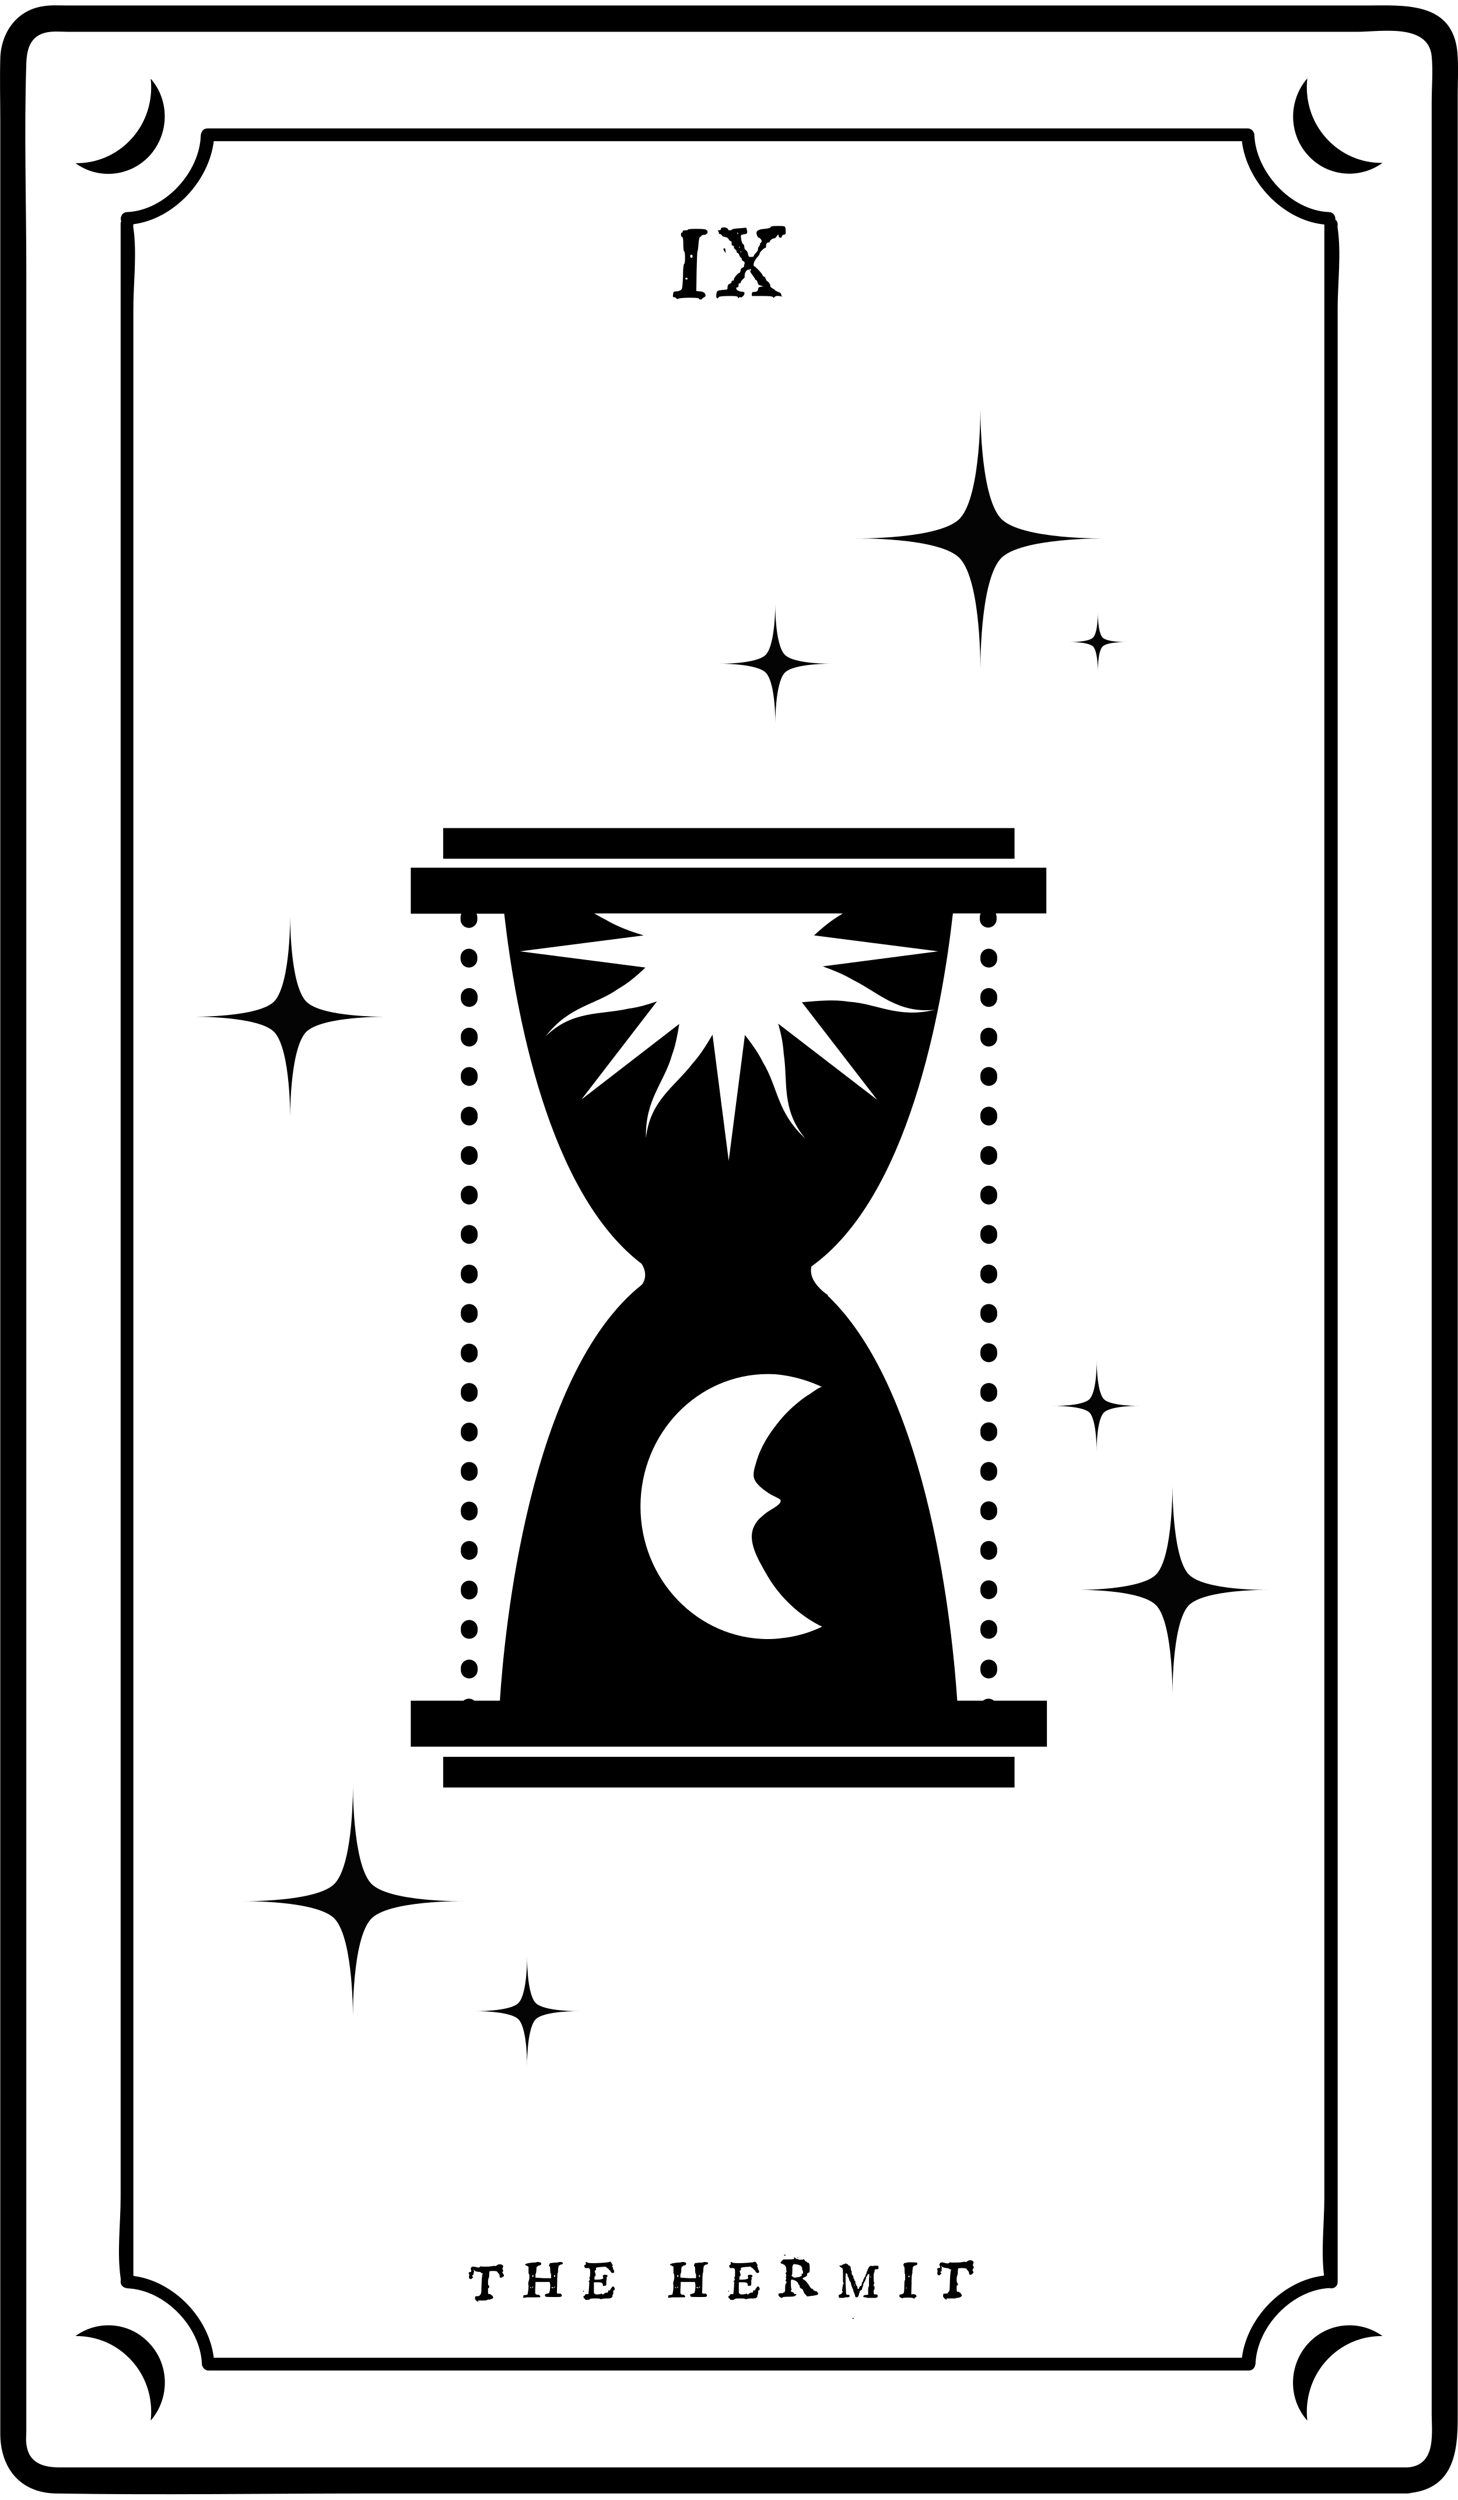 <?xml version="1.0" encoding="utf-8"?>
<!-- Generator: Adobe Illustrator 21.1.0, SVG Export Plug-In . SVG Version: 6.00 Build 0)  -->
<svg version="1.1" id="Слой_1" xmlns="http://www.w3.org/2000/svg" xmlns:xlink="http://www.w3.org/1999/xlink" x="0px" y="0px"
	 viewBox="0 0 504 864" style="enable-background:new 0 0 504 864;" xml:space="preserve">
<style type="text/css">
	.st0{fill:#040404;}
	.st1{fill:#FFFFFF;}
</style>
<g>
	<g>
		<path d="M51.9,53.6c6.7-7.6,6.7-19,0.2-26.4c0.8,7.2-1.3,14.8-6.5,20.6c-5.2,5.8-12.3,8.7-19.5,8.6C34,62.2,45.2,61.1,51.9,53.6z"
			/>
		<path d="M458.4,47.7c-5.2-5.8-7.3-13.3-6.5-20.6c-6.5,7.5-6.6,18.9,0.1,26.4c6.7,7.6,17.9,8.6,25.9,2.8
			C470.7,56.4,463.6,53.5,458.4,47.7z"/>
		<path d="M26.1,807.4c7.2-0.1,14.3,2.8,19.5,8.6c5.2,5.8,7.3,13.3,6.5,20.6c6.5-7.5,6.6-18.9-0.2-26.4
			C45.2,802.6,34,801.6,26.1,807.4z"/>
		<path d="M452,810.2c-6.7,7.6-6.7,19-0.1,26.4c-0.8-7.2,1.3-14.8,6.5-20.6c5.2-5.8,12.3-8.7,19.5-8.6
			C469.9,801.6,458.8,802.6,452,810.2z"/>
		<path d="M503.8,18.2c-1.6-17.9-18.7-16.3-31.6-16.3c-45.9,0-91.8,0-137.6,0c-63.2,0-126.3,0-189.5,0c-40.6,0-81.2,0-121.8,0
			c-2.6,0-5.3-0.2-8,0.2c-9.5,1.2-15,9.2-15.2,18.2c-0.2,7.3,0,14.5,0,21.8c0,37.4,0,74.9,0,112.3c0,57,0,114.1,0,171.1
			c0,64.3,0,128.6,0,192.9c0,58.4,0,116.7,0,175.1c0,40.1,0,80.2,0,120.3c0,9.1,0,18.2,0,27.3c0,11.7,6.7,20.5,19.2,20.7
			c35.9,0.6,71.9,0,107.9,0c62.4,0,124.9,0,187.3,0c49.7,0,99.5,0,149.2,0c7.6,0,15.2,0,22.9,0c0.4,0,0.8-0.1,1.2-0.2
			c14.4-1.8,16.1-13.8,16.1-25.5c0-11.4,0-22.8,0-34.3c0-43.4,0-86.9,0-130.3c0-59.9,0-119.8,0-179.8c0-63.9,0-127.7,0-191.6
			c0-55.3,0-110.6,0-165.9c0-33.7,0-67.3,0-101C503.9,28.3,504.2,23.2,503.8,18.2z M486.6,852.8c-28.3,0-56.6,0-84.9,0
			c-59.9,0-119.8,0-179.7,0c-54,0-108,0-162,0c-13.1,0-26.1,0-39.2,0c-5.6,0-11-1.3-11.7-8.3c-0.2-1.5,0-3,0-4.5c0-26.5,0-53,0-79.5
			c0-50,0-100,0-149.9c0-61.8,0-123.6,0-185.4c0-61.4,0-122.7,0-184.1c0-48.9,0-97.7,0-146.6c0-24.2-0.8-48.6,0-72.7
			c0.2-5.3,1.6-10.1,8.3-10.8c2.2-0.2,4.5,0,6.7,0c14.8,0,29.6,0,44.5,0c55.6,0,111.3,0,166.9,0c58.9,0,117.8,0,176.7,0
			c18.9,0,37.9,0,56.8,0c8.1,0,24.7-3.1,25.9,8.4c0.5,5.2,0,10.8,0,16.1c0,13.5,0,27.1,0,40.6c0,45.5,0,91.1,0,136.6
			c0,60.1,0,120.2,0,180.3c0,62.6,0,125.2,0,187.7c0,52.8,0,105.6,0,158.4c0,31.4,0,62.7,0,94.1C494.8,840.3,496.9,852,486.6,852.8z
			"/>
		<path d="M460,790.9c1.2,0.1,2.4-0.7,2.4-2.2c0-23.7,0-47.4,0-71.1c0-56.4,0-112.8,0-169.2c0-68.7,0-137.4,0-206
			c0-59,0-117.9,0-176.9c0-19.6,0-39.2,0-58.8c0-8.9,1.3-19,0-27.9c-0.1-0.4,0-0.8,0-1.2c0-0.8-0.3-1.3-0.8-1.7
			c0.1-1.2-0.6-2.5-2.2-2.6c-13.1-0.5-25.3-13.8-25.8-26.7c0-0.5-0.2-0.8-0.4-1.1c-0.3-0.6-1-1.1-1.9-1.1c-40.5,0-80.9,0-121.4,0
			c-64.5,0-129,0-193.6,0c-14.9,0-29.7,0-44.6,0c-0.9,0-1.6,0.5-1.9,1.1c-0.2,0.3-0.3,0.7-0.4,1.2C69.1,59.5,57,72.8,43.9,73.3
			c-1.8,0.1-2.5,1.9-2,3.2c-0.2,0.3-0.2,0.6-0.2,1c0,23.7,0,47.4,0,71.1c0,56.4,0,112.8,0,169.2c0,68.7,0,137.4,0,206
			c0,59,0,117.9,0,176.9c0,19.6,0,39.2,0,58.8c0,8.9-1.3,19,0,27.9c0.1,0.4,0,0.8,0,1.2c0,0.9,0.5,1.6,1.1,1.9
			c0.3,0.2,0.7,0.3,1.2,0.4c13,0.5,25.3,13.3,25.8,26.2c0,0.5,0.2,0.8,0.4,1.1c0.3,0.6,1,1.1,1.9,1.1c40.5,0,80.9,0,121.4,0
			c64.5,0,129,0,193.6,0c14.9,0,29.7,0,44.6,0c0.9,0,1.6-0.5,1.9-1.1c0.2-0.3,0.3-0.7,0.4-1.2c0.5-12.9,12.7-25.7,25.8-26.2
			C459.6,791,459.8,790.9,460,790.9z M429.3,814.9c-39.8,0-79.6,0-119.3,0c-64.5,0-129,0-193.6,0c-14.2,0-28.3,0-42.5,0
			c-1.7-13.9-13.9-26.5-27.8-28.3c0-23,0-46,0-69.1c0-56.4,0-112.8,0-169.2c0-68.7,0-137.4,0-206c0-59,0-117.9,0-176.9
			c0-19.6,0-39.2,0-58.8c0-8.9,1.3-19,0-27.9c-0.1-0.4,0-0.8,0-1.2c14-1.8,26.1-14.9,27.8-28.7c39.8,0,79.5,0,119.3,0
			c64.5,0,129,0,193.6,0c14.2,0,28.3,0,42.5,0c1.7,14.1,14.3,27.4,28.5,28.8c0,23.7,0,47.3,0,71c0,56.4,0,112.8,0,169.2
			c0,68.7,0,137.4,0,206c0,59,0,117.9,0,176.9c0,19.6,0,39.2,0,58.8c0,8.6-1.2,18.4-0.1,27C443.6,788.1,431.1,800.9,429.3,814.9z"/>
		<path d="M232.9,102.7c0.3,0,0.6,0.1,0.9,0.4c0.3,0.3,0.5,0.4,0.6,0.2c0.1-0.2,1.5-0.4,4-0.4c2.1,0,3.2,0.1,3.2,0.3
			c0,0.2,0.2,0.3,0.5,0.3c0.4,0,0.6-0.1,0.6-0.2c0-0.1,0.2-0.3,0.6-0.5c0.4-0.2,0.6-0.4,0.6-0.6c0-0.9-0.7-1.4-1.9-1.5l-1.3-0.1
			l0.1-6.7c0.1-4.5,0.2-6.8,0.3-7c0.1-0.1,0.2-0.8,0.3-1.9c0.1-2.1,0.4-3.2,0.7-3.2c0.2,0,0.4-0.1,0.4-0.3c0-0.2,0.2-0.3,0.7-0.3
			c0.4,0,0.8-0.1,1-0.3c0.3-0.2,0.4-0.5,0.4-0.7c0-0.3-0.2-0.6-0.5-0.8c-0.3-0.2-1.4-0.3-3.4-0.3c-2,0-2.9,0.1-2.9,0.3
			c0,0.1-0.3,0.2-0.9,0.2s-0.9,0.1-0.9,0.4s-0.1,0.4-0.3,0.4s-0.3,0.2-0.3,0.6c0,0.5,0.1,0.8,0.4,0.9c0.3,0.1,0.4,0.9,0.4,2.5
			c0,1.6,0.1,2.4,0.3,2.5c0.2,0.1,0.3,0.8,0.3,2.2c0,1.3-0.1,2-0.3,2.1c-0.2,0.1-0.4,1.5-0.4,4.3c-0.1,2.4-0.2,3.9-0.4,4.3
			c-0.2,0.5-0.8,0.8-1.8,0.9c-0.6,0-0.9,0.1-1,0.2c-0.1,0.1-0.2,0.4-0.2,0.8C232.5,102.4,232.6,102.7,232.9,102.7z M239,88
			c0.3,0,0.4,0.2,0.4,0.6c0,0.4-0.1,0.5-0.4,0.5c-0.3,0-0.4-0.2-0.4-0.5C238.6,88.2,238.7,88,239,88z M237.3,96
			c0.2,0,0.4,0.1,0.4,0.3c0,0.2-0.1,0.3-0.4,0.3c-0.3,0-0.4-0.1-0.4-0.3C236.9,96.1,237.1,96,237.3,96z"/>
		<path d="M250.8,86.7c0-0.2,0-0.4-0.1-0.6c-0.1-0.4-0.3-0.4-0.6-0.1c-0.1,0.1,0,0.4,0.3,0.8l0.4,0.7L250.8,86.7z"/>
		<path d="M270.1,102.3c0-0.5-0.1-0.8-0.2-0.9c-0.1-0.2-0.4-0.3-0.9-0.5c-0.7-0.3-1.1-0.5-1.1-0.6c0-0.1-0.3-0.3-0.8-0.6
			c-0.5-0.3-0.8-0.5-0.8-0.7c0-0.4-0.1-0.7-0.4-1.2c-0.3-0.4-0.5-0.6-0.7-0.6c-0.1,0-0.3-0.3-0.5-0.8c-0.2-0.6-0.4-0.8-0.6-0.8
			c-0.2,0-0.4-0.2-0.5-0.5c-0.1-0.4-0.6-0.9-1.4-1.8c-0.8-0.8-1.3-1.3-1.5-1.3c-0.1,0-0.2-0.1-0.2-0.4c0-0.8,0.4-1.7,1.2-2.6
			c0.6-0.6,0.9-1.1,0.9-1.4c0-0.2,0.3-0.6,0.8-1.1c0.5-0.5,0.9-0.8,1.1-0.8c0.2,0,0.3-0.2,0.3-0.5c0-0.9,0.3-1.4,0.8-1.4
			c0.4,0,0.5-0.1,0.5-0.3c0-0.2,0.2-0.4,0.5-0.7c0.3-0.2,0.6-0.4,0.9-0.4c0.4,0,0.6-0.2,0.9-0.6L269,81l0.2,0.6
			c0.1,0.4,0.3,0.6,0.6,0.6c0.2,0,0.4-0.2,0.5-0.5c0.1-0.4,0.4-0.6,0.7-0.6c0.2,0,0.4-0.1,0.5-0.2c0.1-0.1,0.1-0.4,0.1-0.9
			c0-1-0.1-1.6-0.4-1.7c-0.2-0.2-1.1-0.2-2.4-0.2c-1.6,0-2.4,0.1-2.4,0.4s-0.7,0.4-2,0.6c-2,0.1-2.9,0.6-2.9,1.4
			c0,0.3,0.1,0.7,0.3,1.1c0.2,0.4,0.4,0.6,0.6,0.6c0.2,0,0.4,0.2,0.7,0.6c0.3,0.4,0.2,0.8-0.1,1.1c-0.4,0.4-0.4,0.5-0.3,0.5
			c0.1,0,0.1,0.2-0.3,0.7c-0.3,0.4-0.4,0.8-0.4,1.2c0,0.2-0.2,0.6-0.7,1.1c-0.5,0.5-0.7,0.9-0.7,1c0,0.3-0.3,0.4-0.9,0.4
			c-0.4,0-0.7,0-0.8-0.1c-0.1-0.1-0.2-0.4-0.3-0.8c-0.1-0.7-0.4-1.1-0.7-1.4c-0.4-0.2-0.6-0.6-0.6-1.1c0-0.5-0.1-0.8-0.4-1
			c-0.2-0.1-0.4-0.5-0.6-1.2c-0.1-0.7-0.2-1.2-0.2-1.5s0.1-0.5,0.2-0.5c0.1-0.1,0.4-0.1,0.7-0.2c0.5-0.1,0.8-0.1,1-0.2
			c0.2-0.1,0.3-0.3,0.3-0.6c0-0.2,0-0.5-0.1-0.6l-0.2-0.9l-2.4,0.2c-1.6,0.1-2.4,0.2-2.5,0.4c-0.1,0.2-0.4,0.3-0.8,0.3
			c-0.4,0-0.6-0.1-0.6-0.3c0-0.2-0.2-0.3-0.5-0.5c-0.4-0.2-0.7-0.2-1.1-0.2c-0.6,0-0.9,0.2-0.9,0.6c0,0.2-0.2,0.4-0.7,0.4
			c-0.2,0-0.4,0.1-0.4,0.2c0.2,0.1,0.4,0.3,0.4,0.6c0,0.4,0.1,0.5,0.4,0.5c0.2,0,0.4,0.1,0.6,0.4c0.1,0.3,0.5,0.5,1.1,0.6
			c0.7,0.1,1.1,0.4,1.3,0.8c0.2,0.4,0.4,0.6,0.7,0.6c0.2,0,0.3,0.3,0.3,0.8c0,0.6,0.1,0.8,0.4,0.8c0.3,0,0.4,0.2,0.4,0.5
			c0,0.4,0.2,0.7,0.6,0.9c0.2,0.2,0.4,0.4,0.3,0.6c0,0.2,0.1,0.4,0.3,0.5c0.3,0.1,0.6,0.4,0.7,0.9c0.3,0.6,0.5,0.8,0.6,0.8
			c0.1,0,0.2,0.2,0.2,0.5c0,0.3,0.2,0.5,0.6,0.7c0.3,0.1,0.4,0.3,0.4,0.6c0,0.1,0,0.3-0.1,0.5c-0.1,0.2-0.1,0.4-0.1,0.6
			c0,0.2-0.2,0.4-0.5,0.5c-0.4,0.1-0.6,0.4-0.7,1c-0.1,0.6-0.3,0.8-0.4,0.8c-0.2,0-0.6,0.3-1.1,0.9c-0.5,0.6-0.8,1.1-0.8,1.3
			c0,0.3-0.1,0.5-0.4,0.5c-0.3,0-0.4,0.1-0.4,0.4s-0.2,0.5-0.7,0.7c-0.5,0.2-0.7,0.6-0.7,1.2c0,0.3,0,0.5-0.1,0.6
			c-0.1,0.1-0.2,0.2-0.4,0.2c-0.2,0-0.6,0.1-1.2,0.1c-0.9,0.1-1.5,0.2-1.8,0.4c-0.2,0.2-0.4,0.7-0.4,1.5c0,0.7,0.1,1,0.4,1
			c0.1,0,0.3-0.1,0.4-0.4c0.1-0.2,1.2-0.4,3.4-0.4c1.4,0,2.3,0,2.7,0.1c0.4,0.1,0.6,0.2,0.6,0.4c0,0.3,0.1,0.4,0.3,0.1
			c0.2-0.2,0.4-0.3,0.5-0.2c0,0,0.1,0.1,0.2,0.1c0.2,0,0.4-0.1,0.7-0.4c0.3-0.2,0.4-0.5,0.5-0.8c0.1-0.3,0.1-0.5-0.1-0.6
			c-0.1-0.1-0.4-0.2-0.9-0.2c-1.2-0.2-1.8-0.6-1.8-1.2c0-0.2,0.1-0.3,0.4-0.3c0.3,0,0.4-0.2,0.4-0.7c0-0.5,0.1-0.7,0.4-0.7
			c0.3,0,0.4-0.1,0.4-0.4c0-0.2,0.2-0.5,0.7-1c0.5-0.4,0.7-0.7,0.6-0.8v-0.3c0-0.5,0.1-1,0.4-1.5c0.3-0.5,0.6-0.7,0.9-0.7
			c0.1,0,0.2,0,0.2,0.1c0.3,0.1,0.5,0.3,0.5,0.6c0,0.2,0.3,0.6,0.8,1.3c0.5,0.7,0.8,1.1,0.8,1.2c0,0.2,0.1,0.3,0.4,0.4
			c0.2,0.1,0.4,0.4,0.5,0.9c0.1,0.3,0.2,0.5,0.3,0.7c0.2,0.1,0.4,0.2,0.8,0.3l0.9,0.3l-0.9,0.1c-0.6,0.1-0.9,0.3-0.9,0.6
			c0,0.8-0.5,1.2-1.4,1.2c-0.3,0-0.5,0-0.6,0.1c-0.1,0.1-0.2,0.3-0.2,0.6v0.7h3.6c2.4,0,3.6,0.1,3.7,0.4c0.1,0.3,0.3,0.3,0.6-0.1
			c0.3-0.3,0.8-0.4,1.5-0.3l1.1,0.2V102.3z M255,81c0,0-0.1-0.1-0.1-0.3c0-0.1,0-0.2,0-0.3c0-0.1,0-0.1,0.1-0.1l0.1,0.2
			C255.2,80.8,255.1,81,255,81z M255.6,85.6c-0.1,0-0.1-0.1-0.1-0.2c0-0.1,0-0.1,0.1-0.1c0.1,0,0.2,0,0.2,0.1
			C255.8,85.5,255.7,85.6,255.6,85.6z M256.1,87.4l-0.1-0.3c0-0.1,0-0.2,0-0.3c0-0.1,0-0.1,0.1-0.1C256.3,87,256.2,87.2,256.1,87.4z
			 M259.3,93.6c-0.2,0-0.3-0.1-0.3-0.3c0-0.2,0.1-0.3,0.3-0.3c0.2,0,0.3,0.1,0.3,0.3C259.6,93.5,259.5,93.6,259.3,93.6z"/>
		<path d="M173.7,785.3c0.1,0,0.2-0.2,0.2-0.5c0-0.2,0-0.4-0.1-0.4c-0.1,0-0.1-0.1-0.1-0.3c0-0.2,0.1-0.4,0.2-0.6
			c0.1-0.3,0.1-0.5-0.2-0.6c-0.2-0.2-0.5-0.3-0.9-0.3c-0.5,0-0.8,0.1-1.1,0.4c-0.3,0.2-0.4,0.3-0.5,0.2c-0.1-0.1-0.4-0.1-0.8,0
			c-0.5,0.1-1.4,0.2-2.6,0.2c-0.9,0-1.4,0-1.5-0.1c-0.1-0.1-0.2,0-0.4,0.2c-0.1,0.1-0.3,0.2-0.4,0.2c-0.2,0-0.4,0-0.7-0.1
			c-0.7-0.2-1.1-0.2-1.3-0.2c-0.1,0-0.2,0-0.2,0c-0.1,0-0.3,0.1-0.4,0.3c-0.1,0.2-0.2,0.4-0.2,0.5c0,0.1,0,0.1,0.1,0.2
			c0,0,0.1,0.2,0.1,0.5c0,0.1,0,0.2-0.1,0.3c-0.1,0-0.2,0.1-0.3,0.1c-0.3,0-0.5,0.1-0.5,0.3c0,0,0,0.1,0.1,0.2
			c0.1,0.1,0.1,0.3,0.1,0.6c0,0.3-0.1,0.4-0.1,0.5c0,0.5,0.2,0.8,0.6,0.8c0.3,0,0.4-0.1,0.4-0.2c0-0.1,0.1-0.2,0.2-0.2
			c0.1,0,0.1,0,0.2-0.1c0,0,0-0.1,0-0.2c0-0.1-0.1-0.2-0.2-0.2c-0.1-0.1-0.1-0.1-0.1-0.2c0,0,0-0.1,0-0.1c0,0,0-0.1,0.1-0.1
			c0,0,0.1,0,0.2-0.1c0.2-0.1,0.2-0.2,0.2-0.3c0,0,0-0.1,0-0.2c0-0.1,0-0.1,0-0.2c0-0.1,0-0.2,0.1-0.2c0.1-0.1,0.1-0.3,0-0.6
			c-0.1-0.3-0.1-0.4,0-0.4c0.1,0,0.1,0.1,0.1,0.2c0,0.1,0.2,0.2,0.5,0.4c0.4,0.1,0.7,0.2,1.1,0.2c0.4,0,0.7,0.1,0.8,0.3
			c0.2,0.2,0.3,0.2,0.5,0.2c0.1,0,0.1,0,0.1,0c0.1,0,0.1,0,0,0.1c-0.3,0.3-0.4,2.2-0.5,5.8c0,0.8-0.1,1.2-0.3,1.4
			c-0.2,0.1-0.3,0.3-0.3,0.4c0,0.1-0.3,0.2-0.8,0.2l-0.7,0.1l-0.1,0.5c0,0,0,0.1,0,0.1c0,0,0,0.1,0,0.1c0,0.2,0.1,0.4,0.4,0.7
			c0.3,0.3,0.5,0.4,0.7,0.4c0.1,0,0.1,0,0.1-0.1c0-0.1,0-0.1-0.1-0.1c-0.1,0-0.1,0-0.1-0.1c0-0.1,0.2-0.1,0.5-0.1c0.1,0,0.4,0,0.8,0
			c0.4,0,0.7,0,0.9,0c0.6,0,0.9-0.1,1.1-0.2c0.1-0.1,0.3-0.2,0.6-0.1c0.2,0.1,0.3,0,0.4-0.1c0.1-0.1,0.2-0.1,0.3-0.1
			c0.1,0,0.3-0.1,0.5-0.2c0.1-0.1,0.2-0.2,0.2-0.3c0-0.1-0.1-0.2-0.2-0.5c-0.2-0.3-0.3-0.4-0.5-0.4c-0.1,0-0.2-0.1-0.2-0.2
			c0-0.1-0.1-0.2-0.3-0.1c0,0-0.1,0-0.1,0c-0.1,0-0.1,0-0.1,0c-0.1,0-0.2,0-0.3-0.1c0-0.1-0.1-0.3-0.1-0.5v-0.4c0-0.5,0-0.8,0-0.9
			c0-0.1,0.1-0.2,0.2-0.2c0.2,0,0.2-0.1,0.2-0.4c0-0.3-0.1-0.5-0.2-0.5c-0.1,0-0.2-0.4-0.2-1.1c0-0.8,0.1-1.2,0.2-1.4
			c0.1-0.1,0.2-0.5,0.2-1.2c0-0.7,0.1-1,0.1-1.1c0.1-0.2,0.5-0.2,1.2-0.2c1,0,1.5,0.1,1.6,0.4c0,0.1,0.1,0.2,0.4,0.5
			c0.2,0.2,0.3,0.4,0.3,0.8c0,0.3,0.1,0.5,0.1,0.5c0,0.1,0.2,0.1,0.4,0.1c0.2,0,0.4,0,0.4-0.1c0-0.1,0.1-0.2,0.3-0.2
			c0.2-0.1,0.3-0.2,0.3-0.4c0-0.2-0.1-0.4-0.2-0.5C173.6,785.4,173.5,785.3,173.7,785.3z"/>
		<path d="M194.3,781.9c-0.2-0.1-0.5-0.1-0.8-0.1c-0.1,0-0.2,0-0.5,0.1c-0.3,0.1-0.5,0.1-0.7,0.1h-0.1h-0.2c-0.2,0-0.5,0-1,0.1
			c-0.4,0-0.7,0.1-0.8,0.1c-0.1,0-0.2,0.1-0.2,0.2c0,0.2,0,0.3-0.1,0.3c-0.1,0-0.1,0-0.1,0.1c0,0.1,0,0.2,0,0.3
			c0,0.1,0.1,0.2,0.2,0.2c0.1,0.1,0.2,0.5,0.2,1.3c0,0.8,0.1,1.2,0.2,1.2c0.1,0,0.1,0.3,0.1,0.8v0.8h-1.3c-0.8,0-1.7,0-2.7-0.1
			l-1.4-0.1v-0.7c0-0.4,0-0.7,0.1-0.7c0.1,0,0.1-0.3,0.2-0.9c0-1.1,0.1-1.6,0.4-1.6c0.1,0,0.2,0,0.2-0.1c0-0.1,0.1-0.2,0.4-0.2
			c0.2,0,0.4-0.1,0.5-0.2c0.1-0.1,0.2-0.2,0.2-0.4c0-0.2-0.1-0.3-0.2-0.4c-0.2-0.1-0.5-0.2-1-0.2c-0.3,0-0.4,0-0.5,0.1
			c0,0-0.5,0.1-1.3,0.1c-0.9,0.1-1.7,0.2-2.4,0.5c-0.1,0-0.2,0.1-0.2,0.2c0,0.1,0.2,0.2,0.6,0.4l0.6,0.3l0,0.8v0.9v0.3
			c0,0.2,0,0.4,0.1,0.4c0.1,0.1,0.2,0.5,0.2,1.1c0,0.6-0.1,1.1-0.2,1.4c-0.1,0.3-0.2,0.6-0.2,0.8c0,0,0,0,0,0.1c0,0,0,0.1,0,0.1
			c0,0.2,0.1,0.4,0.1,0.6c0,0.5,0,1.1-0.1,1.8c-0.1,0.6-0.2,1-0.2,1.2c-0.1,0.2-0.4,0.3-0.8,0.3c-0.3,0-0.5,0.1-0.6,0.1
			c-0.1,0.1-0.1,0.2-0.1,0.4v0.5l0.7-0.1c0.3-0.1,1-0.1,2.2-0.1h0.7h0.7c1,0,1.6,0,1.6-0.1c0-0.1-0.1-0.3-0.2-0.5
			c-0.2-0.2-0.3-0.3-0.4-0.3H186c-0.2,0.1-0.4,0.1-0.6-0.1c-0.1-0.1-0.2-0.1-0.3-0.2c0-0.1-0.1-0.2-0.1-0.4c0-0.3,0-0.5,0-0.8
			c0-0.9,0.1-1.6,0.1-2.1v-0.8h4.9l0.1,0.4c0,0.2,0.1,0.5,0.1,0.7c0,0.5,0,1.1-0.1,1.7c-0.1,0.6-0.2,1-0.3,1
			c-0.1,0.1-0.4,0.2-0.8,0.3c-0.3,0-0.5,0.1-0.5,0.1c-0.1,0.1-0.1,0.2-0.1,0.4c0,0.3,0.1,0.5,0.3,0.5c0.3,0.1,1.3,0.1,3.1,0.1
			c1.3,0,2,0,2.1-0.1c0.2-0.1,0.3-0.2,0.3-0.4c0-0.2-0.1-0.3-0.2-0.5c-0.1-0.1-0.3-0.2-0.4-0.2c0,0,0,0-0.1,0c0,0,0,0-0.1,0
			c-0.1,0.1-0.3,0.1-0.5,0l-0.4-0.1l0.1-3.5c0-2.3,0.1-3.5,0.2-3.6c0.1,0,0.1-0.3,0.1-0.9c0.1-1.1,0.2-1.6,0.4-1.6
			c0.1,0,0.2,0,0.2-0.1c0-0.1,0.1-0.2,0.4-0.2c0.2,0,0.4-0.1,0.5-0.2c0.2-0.1,0.2-0.3,0.2-0.4C194.6,782.1,194.5,782,194.3,781.9z
			 M183.5,790.8c-0.2-0.1-0.3-0.1-0.3-0.2c0-0.1,0-0.1,0.1-0.1c0.2,0,0.3,0.1,0.4,0.2c0,0,0,0,0,0.1
			C183.7,790.8,183.6,790.8,183.5,790.8z M184.1,790.7c-0.1,0-0.1-0.1-0.1-0.2c0-0.1,0-0.2,0.1-0.2c0.1,0,0.2,0.1,0.2,0.2
			C184.3,790.7,184.2,790.7,184.1,790.7z M184.2,787c-0.1,0-0.2-0.1-0.2-0.3c0-0.3,0.1-0.4,0.2-0.4c0.2,0,0.2,0.1,0.2,0.3
			C184.4,786.9,184.3,787,184.2,787z M191.3,790.8c-0.1,0.1-0.2,0.1-0.4,0c-0.2-0.1-0.3-0.1-0.3-0.2c0-0.1,0.1-0.1,0.2-0.1
			c0.3,0,0.5,0.1,0.5,0.2C191.3,790.7,191.3,790.8,191.3,790.8z M191.7,790.7c-0.1,0-0.2-0.1-0.2-0.2c0-0.1,0.1-0.2,0.2-0.2
			c0.1,0,0.1,0.1,0.1,0.2C191.8,790.7,191.7,790.7,191.7,790.7z M191.7,787c-0.1,0-0.2-0.1-0.2-0.3c0-0.3,0.1-0.4,0.2-0.4
			c0.1,0,0.2,0.1,0.2,0.3C191.8,786.9,191.8,787,191.7,787z"/>
		<path d="M211.9,790.2c-0.1,0-0.3,0.2-0.5,0.5c-0.3,0.3-0.4,0.6-0.4,0.7c0,0.1-0.1,0.2-0.4,0.2c-0.1,0-0.2,0-0.3,0.1
			c0,0-0.1,0.1-0.1,0.1c0,0,0,0.1,0,0.3c0,0.2-0.1,0.3-0.4,0.3c0,0-0.1,0-0.1,0s-0.1,0-0.2,0c-0.2,0-0.4,0.1-0.6,0.3
			c-0.2,0.2-0.4,0.3-0.6,0.3c-0.1,0-0.2-0.1-0.2-0.2c0-0.1-0.1-0.1-0.4,0c-0.2,0.1-0.6,0.2-1.2,0.2c-0.5,0-0.7,0-0.7-0.1
			c0-0.1-0.1-0.1-0.2-0.1c-0.1,0-0.1-0.1-0.2-0.2s-0.1-0.3-0.1-0.4c0-0.1,0-0.2,0-0.3c0-0.2,0-0.4,0-0.6c0-0.3,0-0.5,0-0.8
			c0-0.3,0-0.5,0-0.8c0-0.3,0-0.5,0-0.6v-0.2c0-0.1,0.4-0.1,1.3-0.1c0.7,0,1.2,0.1,1.4,0.2c0.2,0.1,0.4,0.4,0.4,0.8
			c0,0.2,0,0.3,0.1,0.3c0,0,0.1,0,0.2,0c0.1-0.1,0.3-0.1,0.5-0.1c0.1,0,0.2,0,0.3-0.1c0-0.1,0.1-0.2,0.1-0.5c0-0.1,0-0.2,0-0.3
			c0-0.2,0-0.3,0-0.4v-0.2c0-0.3,0-0.6,0.1-0.7c0.1-0.1,0.1-0.3,0-0.4c-0.1-0.1-0.1-0.3,0.1-0.4c0.1-0.1,0.2-0.2,0.2-0.4
			c0-0.3-0.3-0.4-1-0.4c-0.4,0-0.6,0.2-0.6,0.5c0,0.1,0,0.2,0.1,0.3c0,0.2,0,0.4,0,0.5c-0.1,0.1-0.3,0.2-0.9,0.3
			c-0.5,0.1-1,0.1-1.5,0.1h-0.6v-0.6c0-0.4,0.1-0.6,0.2-0.6c0.1,0,0.2-0.1,0.2-0.4c0-0.3-0.1-0.5-0.2-0.9c-0.1-0.2-0.2-0.4-0.1-0.4
			c0-0.1,0.1-0.1,0.2-0.3c0.2-0.1,0.3-0.3,0.2-0.5c0,0,0-0.1,0-0.2c0-0.1,0.1-0.3,0.4-0.3c0.3-0.1,0.7-0.1,1.5-0.2
			c0.7,0,1.1-0.1,1.1-0.1c0.3,0,0.5,0.1,0.6,0.2c0.1,0.2,0.3,0.3,0.5,0.4c0.2,0.1,0.3,0.2,0.3,0.3c0,0.1,0.1,0.2,0.3,0.3
			c0.2,0.1,0.3,0.2,0.3,0.3c0,0.2,0.1,0.3,0.3,0.5c0.2,0.2,0.4,0.2,0.6,0.2h0c0.3,0,0.4-0.2,0.4-0.6c0-0.2-0.1-0.3-0.2-0.5
			c-0.1-0.1-0.2-0.3-0.2-0.5c0-0.3-0.1-0.5-0.2-0.5c-0.1,0-0.1-0.1,0-0.4c0.1-0.1,0.1-0.2,0.1-0.3c0,0-0.1-0.1-0.1-0.1
			c-0.1-0.1-0.2-0.2-0.2-0.3c0-0.1-0.1-0.3-0.3-0.5c-0.2-0.2-0.4-0.3-0.6-0.1c-0.3,0.1-1.8,0.3-4.7,0.4h-0.7c-1.5,0-2.2-0.1-2.3-0.3
			c0-0.1-0.1-0.1-0.2-0.1c-0.1,0-0.2,0-0.2,0.1l0,0.1c0,0.1,0,0.1,0,0.1c0,0,0,0.1,0,0.2c0,0.1,0,0.2,0,0.2c0,0.2-0.1,0.3-0.3,0.3
			c-0.2,0.1-0.3,0.2-0.2,0.5c0.1,0.2,0.1,0.4,0.2,0.5s0.2,0.1,0.3,0.1c0.1,0,0.3,0,0.4,0c0.1,0,0.2,0,0.4,0c0.3,0,0.5,0.1,0.6,0.4
			c0.1,0.2,0.1,0.7,0.1,1.4c0,0.9-0.1,1.4-0.2,1.4c-0.1,0-0.1,0.2,0,0.4c0.1,0.2,0.1,0.4,0,0.6c-0.1,0.2-0.2,0.3-0.3,0.3
			c-0.1,0-0.1,0.1,0.1,0.2c0.1,0.1,0.1,0.3,0.1,0.6c0,0.5-0.1,1.5-0.2,2.8l-0.1,0.9h-0.6c-0.4,0-0.6,0.1-0.6,0.3
			c0,0.2-0.1,0.3-0.3,0.3c-0.1,0-0.2,0.1-0.2,0.3c0,0.3,0.1,0.5,0.3,0.6c0.2,0.1,0.3,0.2,0.3,0.4c0,0.1,0.2,0.1,0.7,0.1
			c0.5,0,0.8-0.1,0.9-0.3c0.1-0.1,0.5-0.2,1.2-0.2c0.5,0,0.9,0,1.3,0c0.7,0,1.1,0.1,1.2,0.2c0,0.1,0.2,0.1,0.4,0
			c0.2-0.1,0.7-0.2,1.5-0.2c0.8,0,1.3,0,1.5-0.1c0.2,0,0.3-0.1,0.5-0.3c0.2-0.2,0.3-0.3,0.2-0.5c0-0.2,0-0.3,0.1-0.4
			c0.1-0.1,0.2-0.3,0.2-0.8c0-0.3,0-0.5,0-0.6s0.1-0.1,0.2-0.1c0.2,0,0.3-0.2,0.3-0.5c0-0.2-0.1-0.4-0.2-0.6
			C212.1,790.3,212,790.2,211.9,790.2z"/>
		<path d="M201.7,792.1c0,0,0.1,0,0.1-0.1c0.1-0.2,0.1-0.3,0-0.3c-0.1,0-0.2,0.1-0.2,0.2C201.5,792,201.6,792.1,201.7,792.1z"/>
		<path d="M244.4,781.9c-0.2-0.1-0.5-0.1-0.8-0.1c-0.1,0-0.2,0-0.5,0.1c-0.3,0.1-0.5,0.1-0.7,0.1h-0.1h-0.2c-0.2,0-0.5,0-1,0.1
			c-0.4,0-0.7,0.1-0.8,0.1c-0.1,0-0.2,0.1-0.2,0.2c0,0.2,0,0.3-0.1,0.3c-0.1,0-0.1,0-0.1,0.1c0,0.1,0,0.2,0,0.3
			c0,0.1,0.1,0.2,0.2,0.2c0.1,0.1,0.2,0.5,0.2,1.3c0,0.8,0.1,1.2,0.2,1.2c0.1,0,0.1,0.3,0.1,0.8v0.8h-1.3c-0.8,0-1.7,0-2.7-0.1
			l-1.4-0.1v-0.7c0-0.4,0-0.7,0.1-0.7c0.1,0,0.1-0.3,0.2-0.9c0-1.1,0.1-1.6,0.4-1.6c0.1,0,0.2,0,0.2-0.1c0-0.1,0.1-0.2,0.4-0.2
			c0.2,0,0.4-0.1,0.5-0.2c0.1-0.1,0.2-0.2,0.2-0.4c0-0.2-0.1-0.3-0.2-0.4c-0.2-0.1-0.5-0.2-1-0.2c-0.3,0-0.4,0-0.5,0.1
			c0,0-0.5,0.1-1.3,0.1c-0.9,0.1-1.7,0.2-2.4,0.5c-0.1,0-0.2,0.1-0.2,0.2c0,0.1,0.2,0.2,0.6,0.4l0.6,0.3l0,0.8v0.9v0.3
			c0,0.2,0,0.4,0.1,0.4c0.1,0.1,0.2,0.5,0.2,1.1c0,0.6-0.1,1.1-0.2,1.4c-0.1,0.3-0.2,0.6-0.2,0.8c0,0,0,0,0,0.1c0,0,0,0.1,0,0.1
			c0,0.2,0.1,0.4,0.1,0.6c0,0.5,0,1.1-0.1,1.8c-0.1,0.6-0.2,1-0.2,1.2c-0.1,0.2-0.4,0.3-0.8,0.3c-0.3,0-0.5,0.1-0.6,0.1
			c-0.1,0.1-0.1,0.2-0.1,0.4v0.5l0.7-0.1c0.3-0.1,1-0.1,2.2-0.1h0.7h0.7c1,0,1.6,0,1.6-0.1c0-0.1-0.1-0.3-0.2-0.5
			c-0.2-0.2-0.3-0.3-0.4-0.3h-0.1c-0.2,0.1-0.4,0.1-0.6-0.1c-0.1-0.1-0.2-0.1-0.3-0.2c0-0.1-0.1-0.2-0.1-0.4c0-0.3,0-0.5,0-0.8
			c0-0.9,0.1-1.6,0.1-2.1v-0.8h4.9l0.1,0.4c0,0.2,0.1,0.5,0.1,0.7c0,0.5,0,1.1-0.1,1.7c-0.1,0.6-0.2,1-0.3,1
			c-0.1,0.1-0.4,0.2-0.8,0.3c-0.3,0-0.5,0.1-0.5,0.1c-0.1,0.1-0.1,0.2-0.1,0.4c0,0.3,0.1,0.5,0.3,0.5c0.3,0.1,1.3,0.1,3.1,0.1
			c1.3,0,2,0,2.1-0.1c0.2-0.1,0.3-0.2,0.3-0.4c0-0.2-0.1-0.3-0.2-0.5c-0.1-0.1-0.3-0.2-0.4-0.2c0,0,0,0-0.1,0c0,0,0,0-0.1,0
			c-0.1,0.1-0.3,0.1-0.5,0l-0.4-0.1l0.1-3.5c0-2.3,0.1-3.5,0.2-3.6c0.1,0,0.1-0.3,0.1-0.9c0.1-1.1,0.2-1.6,0.4-1.6
			c0.1,0,0.2,0,0.2-0.1c0-0.1,0.1-0.2,0.4-0.2c0.2,0,0.4-0.1,0.5-0.2c0.2-0.1,0.2-0.3,0.2-0.4C244.7,782.1,244.6,782,244.4,781.9z
			 M233.6,790.8c-0.2-0.1-0.3-0.1-0.3-0.2c0-0.1,0-0.1,0.1-0.1c0.2,0,0.3,0.1,0.4,0.2c0,0,0,0,0,0.1
			C233.8,790.8,233.7,790.8,233.6,790.8z M234.2,790.7c-0.1,0-0.1-0.1-0.1-0.2c0-0.1,0-0.2,0.1-0.2c0.1,0,0.2,0.1,0.2,0.2
			C234.4,790.7,234.3,790.7,234.2,790.7z M234.3,787c-0.1,0-0.2-0.1-0.2-0.3c0-0.3,0.1-0.4,0.2-0.4c0.2,0,0.2,0.1,0.2,0.3
			C234.5,786.9,234.4,787,234.3,787z M241.4,790.8c-0.1,0.1-0.2,0.1-0.4,0c-0.2-0.1-0.3-0.1-0.3-0.2c0-0.1,0.1-0.1,0.2-0.1
			c0.3,0,0.5,0.1,0.5,0.2C241.4,790.7,241.4,790.8,241.4,790.8z M241.8,790.7c-0.1,0-0.2-0.1-0.2-0.2c0-0.1,0.1-0.2,0.2-0.2
			c0.1,0,0.1,0.1,0.1,0.2C241.9,790.7,241.8,790.7,241.8,790.7z M241.8,787c-0.1,0-0.2-0.1-0.2-0.3c0-0.3,0.1-0.4,0.2-0.4
			c0.1,0,0.2,0.1,0.2,0.3C241.9,786.9,241.9,787,241.8,787z"/>
		<path d="M251.9,792c0.1-0.2,0.1-0.3,0-0.3c-0.1,0-0.2,0.1-0.2,0.2c0,0.1,0,0.2,0.1,0.2C251.8,792.1,251.9,792.1,251.9,792z"/>
		<path d="M262,790.2c-0.1,0-0.3,0.2-0.5,0.5c-0.3,0.3-0.4,0.6-0.4,0.7c0,0.1-0.1,0.2-0.4,0.2c-0.1,0-0.2,0-0.3,0.1
			c0,0-0.1,0.1-0.1,0.1c0,0,0,0.1,0,0.3c0,0.2-0.1,0.3-0.4,0.3c0,0-0.1,0-0.1,0c-0.1,0-0.1,0-0.2,0c-0.2,0-0.4,0.1-0.6,0.3
			c-0.2,0.2-0.4,0.3-0.6,0.3c-0.1,0-0.2-0.1-0.2-0.2c0-0.1-0.1-0.1-0.4,0c-0.2,0.1-0.6,0.2-1.2,0.2c-0.5,0-0.7,0-0.7-0.1
			c0-0.1-0.1-0.1-0.2-0.1c-0.1,0-0.1-0.1-0.2-0.2c-0.1-0.2-0.1-0.3-0.1-0.4c0-0.1,0-0.2,0-0.3c0-0.2,0-0.4,0-0.6c0-0.3,0-0.5,0-0.8
			c0-0.3,0-0.5,0-0.8c0-0.3,0-0.5,0-0.6v-0.2c0-0.1,0.4-0.1,1.3-0.1c0.7,0,1.2,0.1,1.4,0.2c0.2,0.1,0.4,0.4,0.4,0.8
			c0,0.2,0,0.3,0.1,0.3c0,0,0.1,0,0.2,0c0.1-0.1,0.3-0.1,0.5-0.1c0.1,0,0.2,0,0.3-0.1c0-0.1,0.1-0.2,0.1-0.5c0-0.1,0-0.2,0-0.3
			c0-0.2,0-0.3,0-0.4v-0.2c0-0.3,0-0.6,0.1-0.7c0.1-0.1,0.1-0.3,0-0.4c-0.1-0.1-0.1-0.3,0.1-0.4c0.1-0.1,0.2-0.2,0.2-0.4
			c0-0.3-0.3-0.4-1-0.4c-0.4,0-0.6,0.2-0.6,0.5c0,0.1,0,0.2,0.1,0.3c0,0.2,0,0.4,0,0.5c-0.1,0.1-0.3,0.2-0.9,0.3
			c-0.5,0.1-1,0.1-1.5,0.1h-0.6v-0.6c0-0.4,0.1-0.6,0.2-0.6c0.1,0,0.2-0.1,0.2-0.4c0-0.3-0.1-0.5-0.2-0.9c-0.1-0.2-0.2-0.4-0.1-0.4
			c0-0.1,0.1-0.1,0.2-0.3c0.2-0.1,0.3-0.3,0.2-0.5c0,0,0-0.1,0-0.2c0-0.1,0.1-0.3,0.4-0.3c0.3-0.1,0.7-0.1,1.5-0.2
			c0.7,0,1.1-0.1,1.1-0.1c0.3,0,0.5,0.1,0.6,0.2c0.1,0.2,0.3,0.3,0.5,0.4c0.2,0.1,0.3,0.2,0.3,0.3c0,0.1,0.1,0.2,0.3,0.3
			c0.2,0.1,0.3,0.2,0.3,0.3c0,0.2,0.1,0.3,0.3,0.5c0.2,0.2,0.4,0.2,0.6,0.2h0c0.3,0,0.4-0.2,0.4-0.6c0-0.2-0.1-0.3-0.2-0.5
			c-0.1-0.1-0.2-0.3-0.2-0.5c0-0.3-0.1-0.5-0.2-0.5c-0.1,0-0.1-0.1,0-0.4c0.1-0.1,0.1-0.2,0.1-0.3c0,0-0.1-0.1-0.1-0.1
			c-0.1-0.1-0.2-0.2-0.2-0.3c0-0.1-0.1-0.3-0.3-0.5c-0.2-0.2-0.4-0.3-0.6-0.1c-0.3,0.1-1.8,0.3-4.7,0.4h-0.7c-1.5,0-2.2-0.1-2.3-0.3
			c0-0.1-0.1-0.1-0.2-0.1c-0.1,0-0.2,0-0.2,0.1l0,0.1c0,0.1,0,0.1,0,0.1c0,0,0,0.1,0,0.2c0,0.1,0,0.2,0,0.2c0,0.2-0.1,0.3-0.3,0.3
			c-0.2,0.1-0.3,0.2-0.2,0.5c0.1,0.2,0.1,0.4,0.2,0.5s0.2,0.1,0.3,0.1c0.1,0,0.3,0,0.4,0c0.1,0,0.2,0,0.4,0c0.3,0,0.5,0.1,0.6,0.4
			c0.1,0.2,0.1,0.7,0.1,1.4c0,0.9-0.1,1.4-0.2,1.4c-0.1,0-0.1,0.2,0,0.4c0.1,0.2,0.1,0.4,0,0.6c-0.1,0.2-0.2,0.3-0.3,0.3
			c-0.1,0-0.1,0.1,0.1,0.2c0.1,0.1,0.1,0.3,0.1,0.6c0,0.5-0.1,1.5-0.2,2.8l-0.1,0.9h-0.6c-0.4,0-0.6,0.1-0.6,0.3
			c0,0.2-0.1,0.3-0.3,0.3c-0.1,0-0.2,0.1-0.2,0.3c0,0.3,0.1,0.5,0.3,0.6c0.2,0.1,0.3,0.2,0.3,0.4c0,0.1,0.2,0.1,0.7,0.1
			c0.5,0,0.8-0.1,0.9-0.3c0.1-0.1,0.5-0.2,1.2-0.2c0.5,0,0.9,0,1.3,0c0.7,0,1.1,0.1,1.2,0.2c0,0.1,0.2,0.1,0.4,0
			c0.2-0.1,0.7-0.2,1.5-0.2c0.8,0,1.3,0,1.5-0.1c0.2,0,0.3-0.1,0.5-0.3c0.2-0.2,0.3-0.3,0.2-0.5c0-0.2,0-0.3,0.1-0.4
			c0.1-0.1,0.2-0.3,0.2-0.8c0-0.3,0-0.5,0-0.6c0-0.1,0.1-0.1,0.2-0.1c0.2,0,0.3-0.2,0.3-0.5c0-0.2-0.1-0.4-0.2-0.6
			C262.2,790.3,262.1,790.2,262,790.2z"/>
		<path d="M282.9,792.7c-0.1,0-0.2-0.1-0.3-0.4c-0.1-0.2-0.3-0.4-0.5-0.4c-0.2,0-0.4-0.1-0.6-0.2c-0.2-0.1-0.4-0.2-0.4-0.4
			c-0.1-0.1-0.1-0.2-0.3-0.2c-0.1,0-0.3-0.1-0.6-0.4c-0.2-0.3-0.4-0.6-0.6-0.9c-0.1-0.3-0.4-0.6-0.8-1.1c-0.4-0.5-0.7-0.7-0.8-0.7
			c-0.1,0-0.2-0.1-0.4-0.3c-0.1-0.1-0.2-0.2-0.1-0.3c0,0,0.1-0.1,0.3-0.2c0.8-0.3,1.2-0.6,1.2-0.9c0-0.5,0.1-0.7,0.3-0.7
			c0.1,0,0.2-0.1,0.4-0.2c0.2-0.2,0.2-0.7,0.2-1.5c0-1-0.1-1.5-0.3-1.7c-0.1-0.1-0.2-0.2-0.4-0.2c-0.1,0-0.2,0-0.2-0.1
			c0-0.1-0.1-0.2-0.4-0.3c-0.3-0.1-0.4-0.3-0.5-0.5l-0.2-0.3c-0.1-0.1-0.2-0.1-0.2,0.1c0,0.1-0.3,0.1-0.8,0.1c-0.6,0-0.9,0-0.9-0.1
			c0-0.1-0.1-0.1-0.4-0.1s-0.5-0.1-0.6-0.3c-0.2-0.2-0.3-0.3-0.4-0.3c-0.1,0-0.2,0.1-0.1,0.3c0,0,0,0,0,0.1v0.1
			c0,0.1-0.6,0.2-1.8,0.2h-1.9l-0.5,0.5c-0.3,0.3-0.5,0.6-0.5,0.7c0,0.1,0.2,0.2,0.5,0.3c0.3,0.1,0.5,0.1,0.5,0.2
			c0,0.1,0,0.1,0.1,0.1c0.2,0,0.4,0.2,0.6,0.5c0.2,0.3,0.3,0.7,0.3,1.2c0,0.4,0.1,0.6,0.1,0.6c0,0.2-0.1,0.4-0.2,0.5
			c-0.2,0.1-0.2,0.2-0.1,0.3c0.1,0.1,0.2,0.3,0.2,0.7c0,0.3-0.1,0.5-0.2,0.5c-0.1,0-0.2,0,0,0.1c0.1,0.1,0.2,0.2,0.2,0.4
			c0,0.2-0.1,0.4-0.2,0.5c-0.1,0.1-0.1,0.3,0.1,0.4c0.1,0.1,0.2,0.3,0.2,0.4c0,0.1-0.1,0.3-0.2,0.4c-0.2,0.2-0.3,0.7-0.3,1.6
			c0,0.7,0,1.1-0.1,1.2c0,0.1-0.1,0.2-0.3,0.3c-0.2,0.1-0.3,0.1-0.3,0.2c0,0.1-0.3,0.1-0.8,0.1c-0.4,0-0.6,0.1-0.7,0.1
			c-0.1,0.1-0.1,0.2-0.1,0.5c0,0.2,0.2,0.5,0.6,0.8c0.2,0.1,0.3,0.2,0.5,0.2c0.2,0,0.3-0.1,0.3-0.2c0.1-0.1,0.8-0.2,2.1-0.2
			c1.3,0,2.1-0.1,2.2-0.3c0.1-0.1,0.2-0.2,0.3-0.2c0.1,0,0.2-0.1,0.2-0.2c0-0.1-0.1-0.2-0.4-0.2c-0.3,0-0.4-0.1-0.5-0.3
			c0-0.2-0.2-0.3-0.5-0.4c-0.4-0.1-0.5-0.2-0.5-0.4c0-0.1,0-0.2,0.1-0.3c0.2-0.2,0.2-0.3,0.1-0.4c-0.1,0-0.2-0.6-0.2-1.6
			c0-0.3,0-0.6,0-1c0-0.3,0-0.4,0.1-0.5c0-0.1,0.1-0.1,0.2-0.1c0.5,0,1,0.2,1.5,0.5c0.5,0.4,0.8,0.7,0.8,1c0,0.2,0.1,0.3,0.2,0.3
			s0.2,0.1,0.2,0.4c0,0.5,0.3,0.8,0.8,1c0.2,0.1,0.4,0.3,0.5,0.7c0.1,0.4,0.3,0.8,0.7,1.2l0.6,0.7l0.9-0.1c0.1,0,0.3,0,0.6-0.1
			c0.3,0,0.6,0,0.8-0.1c0.2,0,0.4-0.1,0.7-0.1c0.3-0.1,0.4-0.1,0.6-0.2c0.1-0.1,0.2-0.2,0.2-0.3C283,792.8,283,792.7,282.9,792.7z
			 M277.2,785.9c-0.1,0-0.2,0-0.2,0.1c-0.1,0-0.1,0,0,0.1c0.2,0,0.2,0.1,0.2,0.2c0,0.1-0.1,0.3-0.4,0.4c-0.2,0.2-0.5,0.3-0.7,0.3
			c-0.3,0-0.6,0.1-1.1,0.2c-0.1,0-0.2,0-0.3,0c-0.2,0-0.4-0.1-0.7-0.3c-0.2-0.2-0.3-0.3-0.4-0.3c0-0.1,0-0.1,0.1-0.2
			c0.1-0.1,0.2-0.7,0.2-1.6v-1.2c0-0.3,0.1-0.5,0.2-0.7c0.1-0.2,0.3-0.4,0.4-0.4h0.1l0.4,0.1c0.3,0,0.5,0.1,0.8,0.1
			c0.2,0.1,0.4,0.1,0.4,0.1c0,0.1,0.1,0.1,0.4,0.2c0.3,0.1,0.4,0.2,0.4,0.3c0,0.1,0.1,0.3,0.2,0.4c0.1,0.1,0.2,0.2,0.1,0.3
			c-0.1,0.1-0.1,0.3,0.1,0.6c0.1,0.2,0.2,0.5,0.2,0.8v0.1c0,0.2-0.1,0.4-0.1,0.4S277.4,785.9,277.2,785.9z"/>
		<path d="M275.9,780.4C275.9,780.4,275.9,780.4,275.9,780.4c0.1-0.1,0.2-0.1,0.1-0.1c0,0-0.1,0-0.3,0c-0.2,0-0.3,0.1-0.3,0.2
			C275.6,780.5,275.7,780.5,275.9,780.4z"/>
		<path d="M271,779.4c0,0.1,0.1,0.2,0.3,0.2s0.3-0.1,0.3-0.2c0-0.1-0.1-0.1-0.3-0.1S271,779.3,271,779.4z"/>
		<path d="M294.9,801.1c-0.1,0-0.2,0.1-0.2,0.2c0,0.1,0.1,0.2,0.2,0.2s0.2-0.1,0.2-0.2C295.2,801.2,295.1,801.1,294.9,801.1z"/>
		<path d="M302.9,783.1c-0.3,0-0.5,0-0.7,0c-0.4,0-0.7,0.1-0.7,0.1c-0.1,0-0.2,0-0.2,0c-0.1,0-0.1-0.1-0.1-0.1c0,0,0-0.1-0.1-0.2
			c0-0.1,0-0.2,0-0.2c0-0.1,0-0.1,0,0c0,0,0,0.1,0,0.2c0,0.2-0.2,0.4-0.4,0.4c-0.2,0.1-0.4,0.2-0.4,0.4c0,0.1-0.1,0.3-0.2,0.4
			c-0.1,0.1-0.2,0.3-0.2,0.4c0,0.2-0.1,0.4-0.2,0.6c-0.1,0.2-0.2,0.4-0.2,0.6c0,0.2,0,0.3-0.1,0.3c-0.1,0-0.2,0.1-0.2,0.4
			c0,0.2-0.1,0.4-0.2,0.5c-0.1,0.1-0.2,0.2-0.3,0.5c-0.1,0.3-0.1,0.4-0.2,0.4c-0.1,0-0.1,0.1-0.1,0.3c0,0.2,0,0.4-0.2,0.5
			c-0.2,0.2-0.3,0.5-0.3,0.9c-0.1,0.4-0.2,0.6-0.4,0.6c-0.2,0-0.3,0.1-0.3,0.2c0,0.1,0,0.2-0.1,0.2s-0.1,0.1-0.1,0.3
			c0,0.2-0.1,0.3-0.3,0.3c-0.2,0-0.3-0.2-0.3-0.5c0-0.3-0.1-0.5-0.2-0.5s-0.2-0.1-0.2-0.3c0-0.2,0-0.3-0.1-0.3
			c-0.1,0-0.2-0.2-0.2-0.6c0-0.4-0.1-0.6-0.2-0.6c-0.1-0.1-0.2-0.2-0.2-0.4c0-0.2,0-0.3-0.1-0.3c-0.1,0-0.2-0.2-0.2-0.5
			c0-0.3-0.1-0.6-0.3-0.7c-0.2-0.2-0.3-0.5-0.3-0.9c0-0.5,0-0.7-0.1-0.7c-0.1,0-0.2-0.3-0.2-0.8c-0.1-0.6-0.2-0.9-0.4-0.9
			c-0.2,0-0.4-0.1-0.5-0.3c-0.1-0.2-0.3-0.3-0.4-0.3c-0.2,0-0.3-0.1-0.4-0.3l-0.1-0.2l0,0.2c0,0.2-0.1,0.3-0.4,0.3
			c-0.3,0-0.4,0-0.4,0.1c0,0.1-0.1,0.1-0.2,0.1c-0.1,0-0.2,0.1-0.3,0.2c-0.1,0.1-0.2,0.2-0.4,0.1c-0.3-0.1-0.4,0-0.4,0.1
			c0,0.1,0.1,0.3,0.3,0.4c0.2,0.2,0.4,0.3,0.5,0.3c0.3,0.1,0.4,0.7,0.4,1.8c0,0.6,0,1,0,1.4c0,0.3,0,0.7,0,1.1
			c0,0.6,0.1,0.9,0.2,1.1c0.1,0.1,0.1,0.2,0,0.2c-0.2,0-0.2,0.1-0.2,0.2c0,0.1,0,0.2-0.1,0.5c-0.1,0.8-0.2,1.3-0.2,1.5
			c0,0.2,0,0.3,0.1,0.3c0.1,0,0.1,0.1,0.1,0.2c0,0.1,0,0.2-0.1,0.2c-0.1,0-0.1,0.1-0.2,0.3c-0.1,0.2-0.3,0.3-0.6,0.4
			c-0.3,0.1-0.5,0.2-0.5,0.5c0,0.1,0,0.2,0.1,0.4c0,0.2,0.1,0.3,0.2,0.3c0.1,0,0.4,0,0.8,0c0.6,0,0.9,0,0.9-0.1
			c0-0.1,0.3-0.1,0.8-0.1c0.6,0,1-0.1,1-0.4c0-0.1,0-0.2,0-0.2c-0.1-0.2-0.3-0.3-0.6-0.3c-0.4,0-0.6-0.1-0.6-0.2
			c0-0.1-0.1-1.3-0.2-3.7c0-0.7,0-1.5,0-2.4c0-0.8,0.1-1.2,0.2-1.2c0.1,0,0.2,0.1,0.2,0.2c0,0.1,0.1,0.2,0.2,0.2
			c0.1,0,0.1,0.1,0.1,0.4c0,0.3,0,0.4,0.1,0.4c0.1,0,0.1,0.1,0.2,0.4c0.1,0.2,0.2,0.5,0.3,0.9c0.2,0.4,0.3,0.6,0.4,0.6
			c0,0,0.1,0.1,0.1,0.4c0.1,0.2,0.1,0.5,0.2,0.7c0.1,0.2,0.1,0.4,0.1,0.4c0.1,0,0.1,0.2,0.2,0.5c0.1,0.3,0.2,0.5,0.2,0.5
			c0.1,0,0.1,0.2,0.2,0.5c0,0.2,0.1,0.5,0.3,0.9c0.2,0.4,0.3,0.7,0.3,0.9c0,0.3,0.1,0.4,0.4,0.5h0.1c0.4,0,0.7-0.3,0.8-1
			c0.1-0.3,0.1-0.5,0.2-0.6c0.1-0.1,0.1-0.2,0.1-0.4s0.1-0.3,0.4-0.4c0.2-0.1,0.4-0.3,0.4-0.6c0-0.2,0.1-0.4,0.2-0.6
			c0.1-0.2,0.2-0.4,0.2-0.7c0-0.2,0-0.3,0-0.4c0-0.1,0.1-0.1,0.1,0c0.1,0,0.1,0,0.1,0c0,0,0-0.1,0-0.2c0-0.2,0.1-0.3,0.2-0.4
			c0.1-0.1,0.2-0.3,0.3-0.6c0.1-0.3,0.2-0.5,0.2-0.5c0.1,0,0.1-0.1,0.1-0.4c0-0.2,0.1-0.4,0.2-0.4c0.1-0.1,0.2-0.2,0.2-0.3
			c0-0.1,0.1-0.3,0.2-0.4c0.1-0.1,0.2-0.2,0.3-0.2c0.2,0,0.2,0.1,0.2,0.4c0,0.1,0,0.2,0,0.2c0,0.3-0.1,0.7-0.1,1.4v0.7
			c0,0.2,0,0.5,0,0.9c0,0.5,0,0.8-0.1,0.8c-0.1,0-0.2,0.5-0.2,1.4l0,1.4l-0.8,0.1c-0.5,0-0.7,0.1-0.8,0.3c0,0.1-0.1,0.2-0.1,0.2
			c0,0.2,0.2,0.3,0.6,0.3c0.3,0,0.5,0,0.5,0.1c0,0.1,0.7,0.1,2.2,0.1c0.9,0,1.3,0,1.3-0.1c0-0.1,0.1-0.1,0.2-0.1s0.2-0.1,0.2-0.4
			c0-0.3-0.1-0.5-0.3-0.6c-0.1,0-0.1,0-0.2,0c-0.1,0-0.1,0-0.2,0c-0.1,0-0.1,0-0.2,0c-0.1,0-0.2,0-0.2,0c-0.1,0-0.2-0.1-0.2-0.2
			c0-0.1-0.1-0.3-0.1-0.6c0-0.5,0.1-0.8,0.2-0.9c0.1,0,0.1-0.3,0.1-0.6c0-0.4,0-0.5-0.1-0.5c-0.1,0-0.2-0.1-0.2-0.4
			c0-0.3,0.1-0.5,0.2-0.6c0.1-0.1,0.1-0.1,0-0.2c-0.1-0.1-0.2-0.7-0.2-1.9c0-1.1,0.1-1.7,0.2-1.7c0.1,0,0.1-0.2,0.1-0.5
			c0-0.3,0.1-0.4,0.2-0.5c0.1-0.1,0.3-0.1,0.7-0.1c0.2,0,0.3,0,0.4-0.1c0-0.1,0.1-0.2,0.1-0.5c0-0.3-0.1-0.5-0.2-0.6
			C303.6,783.1,303.3,783.1,302.9,783.1z M295.4,789.9c-0.1,0-0.1,0-0.1-0.1c0-0.1,0-0.2,0.1-0.2c0.1,0,0.1,0.1,0.1,0.2
			C295.6,789.9,295.5,789.9,295.4,789.9z M300.9,787.1c-0.1,0-0.1-0.1-0.1-0.2c0-0.1,0.1-0.1,0.1-0.1c0.1,0,0.2,0.1,0.2,0.2
			C301.1,787.1,301,787.1,300.9,787.1z"/>
		<path d="M315,781.9c-1,0-1.5,0-1.5,0.1c0,0.1-0.2,0.1-0.5,0.1c-0.3,0-0.5,0.1-0.5,0.2c0,0.1,0,0.2-0.1,0.2c-0.1,0-0.1,0.1-0.1,0.3
			c0,0.3,0.1,0.4,0.2,0.5c0.1,0.1,0.2,0.5,0.2,1.3c0,0.8,0,1.2,0.1,1.3c0.1,0,0.1,0.4,0.1,1.1c0,0.7,0,1-0.1,1.1
			c-0.1,0-0.2,0.8-0.2,2.2c0,1.2-0.1,2-0.2,2.2c-0.1,0.2-0.4,0.4-0.9,0.5c-0.3,0-0.5,0.1-0.5,0.1c-0.1,0.1-0.1,0.2-0.1,0.4
			c0,0.3,0.1,0.5,0.2,0.5c0.2,0,0.3,0.1,0.5,0.2c0.2,0.2,0.3,0.2,0.3,0.1c0.1-0.1,0.8-0.2,2.1-0.2c1.1,0,1.6,0.1,1.6,0.2
			c0,0.1,0.1,0.1,0.3,0.1c0.2,0,0.3,0,0.3-0.1c0-0.1,0.1-0.2,0.3-0.3c0.2-0.1,0.3-0.2,0.3-0.3c0-0.5-0.4-0.7-1-0.8L315,793l0.1-3.5
			c0-2.3,0.1-3.5,0.2-3.6c0.1-0.1,0.1-0.4,0.1-1c0.1-1.1,0.2-1.6,0.4-1.6c0.1,0,0.2,0,0.2-0.1c0-0.1,0.1-0.2,0.4-0.2
			c0.2,0,0.4-0.1,0.5-0.2c0.1-0.1,0.2-0.2,0.2-0.4c0-0.2-0.1-0.3-0.2-0.4C316.6,782,316.1,781.9,315,781.9z M313.3,790.9
			c-0.1,0-0.2,0-0.2-0.1c0-0.1,0.1-0.1,0.2-0.1c0.1,0,0.2,0,0.2,0.1C313.5,790.9,313.5,790.9,313.3,790.9z M314.2,787.1
			c-0.1,0-0.2-0.1-0.2-0.3c0-0.2,0.1-0.3,0.2-0.3c0.1,0,0.2,0.1,0.2,0.3C314.4,787,314.3,787.1,314.2,787.1z"/>
		<path d="M336.4,784.1c0.1,0,0.2-0.2,0.2-0.5c0-0.3-0.1-0.4-0.2-0.4c-0.1,0-0.1-0.1-0.1-0.3c0-0.2,0.1-0.4,0.2-0.7
			c0.1-0.3,0-0.5-0.2-0.7c-0.2-0.2-0.5-0.3-0.9-0.3c-0.4,0-0.8,0.1-1.1,0.4c-0.3,0.2-0.5,0.3-0.6,0.2c-0.1-0.1-0.1-0.1-0.3-0.1
			c-0.1,0-0.2,0-0.6,0.1c-0.4,0.1-1.3,0.2-2.7,0.2c-1,0-1.5,0-1.6-0.1c-0.1-0.1-0.2,0-0.4,0.2c-0.1,0.1-0.3,0.2-0.4,0.2
			c-0.1,0-0.3,0-0.8-0.1c-0.8-0.2-1.2-0.3-1.3-0.3c0,0-0.1,0-0.3,0.1c-0.1,0-0.3,0.1-0.4,0.3c-0.1,0.2-0.2,0.4-0.2,0.5
			c0,0,0,0.1,0.1,0.2c0.1,0.1,0.1,0.2,0.2,0.5c0,0.1,0,0.2-0.1,0.3c-0.1,0-0.2,0.1-0.4,0.1c-0.1,0-0.3,0-0.4,0.1
			c-0.1,0.1-0.2,0.2-0.2,0.2c0,0.1,0,0.1,0.1,0.2c0.1,0.1,0.1,0.3,0.1,0.7c0,0.3-0.1,0.5-0.1,0.5c0,0.5,0.2,0.8,0.6,0.8
			c0.3,0,0.4-0.1,0.4-0.2c0-0.1,0.1-0.2,0.2-0.2c0.3,0,0.3-0.2,0-0.5c-0.1-0.1-0.2-0.2-0.2-0.3c0,0,0.1-0.1,0.3-0.1
			c0.2-0.1,0.3-0.2,0.2-0.4c-0.1-0.2,0-0.4,0-0.6c0.1-0.1,0.1-0.3,0-0.6c-0.1-0.3-0.1-0.4,0-0.4c0.1,0,0.1,0.1,0.1,0.2
			s0.2,0.3,0.6,0.4c0.4,0.1,0.8,0.2,1.1,0.2c0.4,0,0.7,0.1,0.9,0.3c0.2,0.2,0.4,0.2,0.5,0.2c0.1,0,0.2,0,0.2,0c0,0,0,0.1-0.1,0.1
			c-0.3,0.4-0.4,2.4-0.5,6.1c0,0.8-0.1,1.2-0.3,1.4c-0.2,0.2-0.3,0.3-0.3,0.5c0,0.1-0.3,0.2-0.8,0.2l-0.8,0.1l-0.1,0.6
			c0,0,0,0.1,0,0.1c0,0.1,0,0.1,0,0.1c0,0.2,0.2,0.5,0.5,0.8c0.3,0.3,0.6,0.4,0.7,0.4c0.1,0,0.2,0,0.2-0.1c0-0.1-0.1-0.1-0.2-0.1
			c-0.1,0-0.1,0-0.1-0.1c0-0.1,0.2-0.1,0.5-0.1c0.1,0,0.4,0,0.9,0c0.4,0,0.8,0,1,0c0.5,0,0.9,0,1-0.1c0.1-0.1,0.3-0.2,0.6-0.1
			c0.2,0,0.3,0,0.4-0.1c0.1-0.1,0.2-0.1,0.3-0.1c0.1,0,0.3-0.1,0.5-0.3c0.1-0.1,0.2-0.2,0.2-0.3c0-0.1-0.1-0.2-0.2-0.5
			c-0.2-0.3-0.3-0.5-0.5-0.5c-0.1,0-0.2-0.1-0.2-0.2c0-0.1-0.1-0.2-0.3-0.1c0,0-0.1,0-0.1,0c-0.1,0-0.1,0-0.1,0
			c-0.1,0-0.2,0-0.3-0.1c0-0.1-0.1-0.3-0.1-0.5v-0.5c0-0.5,0-0.8,0-0.9c0-0.1,0.1-0.2,0.2-0.2c0.2,0,0.2-0.1,0.2-0.4
			c0-0.3-0.1-0.5-0.2-0.5c-0.1,0-0.2-0.4-0.2-1.1c0-0.8,0.1-1.3,0.2-1.4c0.1-0.1,0.2-0.6,0.2-1.2c0-0.7,0.1-1.1,0.1-1.2
			c0.1-0.2,0.5-0.2,1.2-0.2c1.1,0,1.7,0.1,1.8,0.4c0,0.1,0.1,0.2,0.4,0.5c0.2,0.2,0.3,0.5,0.4,0.8c0,0.3,0.1,0.5,0.1,0.5
			c0.1,0.1,0.2,0.1,0.4,0.1c0.3,0,0.4,0,0.4-0.1c0-0.1,0.1-0.2,0.3-0.3c0.2-0.1,0.3-0.2,0.3-0.4s-0.1-0.4-0.3-0.6
			C336.3,784.2,336.2,784.1,336.4,784.1z"/>
	</g>
	<g>
		<g>
			<path class="st0" d="M83.6,657.1c0,0,26.3,0.4,32.2-6.2c6.6-7.3,6.2-34.6,6.2-34.6s-0.3,27.3,6.2,34.6c6,6.6,32.2,6.2,32.2,6.2
				s-26.3-0.4-32.2,6.2c-6.6,7.3-6.2,34.6-6.2,34.6s0.3-27.3-6.2-34.6C109.9,656.7,83.6,657.1,83.6,657.1z"/>
		</g>
		<g>
			<path class="st0" d="M364,485.9c0,0,10.3,0.2,12.7-2.4c2.6-2.9,2.4-13.6,2.4-13.6s-0.1,10.7,2.4,13.6c2.3,2.6,12.7,2.4,12.7,2.4
				s-10.3-0.2-12.7,2.4c-2.6,2.9-2.4,13.6-2.4,13.6s0.1-10.7-2.4-13.6C374.4,485.8,364,485.9,364,485.9z"/>
		</g>
		<g>
			<path class="st0" d="M295.5,186.1c0,0,29.7,0.4,36.4-7c7.4-8.2,7-39.1,7-39.1s-0.4,30.9,7,39.1c6.7,7.5,36.4,7,36.4,7
				s-29.7-0.4-36.4,7c-7.4,8.2-7,39.1-7,39.1s0.4-30.9-7-39.1C325.2,185.6,295.5,186.1,295.5,186.1z"/>
		</g>
		<g>
			<path class="st0" d="M248.4,229.4c0,0,13.4,0.2,16.4-3.2c3.3-3.7,3.2-17.6,3.2-17.6s-0.2,13.9,3.2,17.6c3,3.4,16.4,3.2,16.4,3.2
				s-13.4-0.2-16.4,3.2c-3.3,3.7-3.2,17.6-3.2,17.6s0.2-13.9-3.2-17.6C261.8,229.2,248.4,229.4,248.4,229.4z"/>
		</g>
		<g>
			<path class="st0" d="M372.1,549.5c0,0,22.7,0.3,27.8-5.6c5.7-6.6,5.4-31.4,5.4-31.4s-0.3,24.8,5.4,31.4c5.1,6,27.8,5.6,27.8,5.6
				s-22.7-0.3-27.8,5.6c-5.7,6.6-5.4,31.4-5.4,31.4s0.3-24.8-5.4-31.4C394.8,549.1,372.1,549.5,372.1,549.5z"/>
		</g>
		<g>
			<path class="st0" d="M66.6,351.4c0,0,23,0.3,28.3-5.4c5.7-6.4,5.4-30.3,5.4-30.3s-0.3,23.9,5.4,30.3c5.2,5.8,28.3,5.4,28.3,5.4
				s-23-0.3-28.3,5.4c-5.7,6.4-5.4,30.3-5.4,30.3s0.3-23.9-5.4-30.3C89.7,351.1,66.6,351.4,66.6,351.4z"/>
		</g>
		<g>
			<path class="st0" d="M369.7,221.9c0,0,6.7,0.1,8.2-1.6c1.7-1.8,1.6-8.8,1.6-8.8s-0.1,6.9,1.6,8.8c1.5,1.7,8.2,1.6,8.2,1.6
				s-6.7-0.1-8.2,1.6c-1.7,1.8-1.6,8.8-1.6,8.8s0.1-6.9-1.6-8.8C376.3,221.8,369.7,221.9,369.7,221.9z"/>
		</g>
		<g>
			<path class="st0" d="M164,695.1c0,0,12.5,0.2,15.3-2.9c3.1-3.4,2.9-16.4,2.9-16.4s-0.2,13,2.9,16.4c2.8,3.1,15.3,2.9,15.3,2.9
				s-12.5-0.2-15.3,2.9c-3.1,3.4-2.9,16.4-2.9,16.4s0.2-13-2.9-16.4C176.4,694.9,164,695.1,164,695.1z"/>
		</g>
		<g>
			<g>
				<path d="M159.3,386.1c0,1.6,1.3,2.9,2.9,2.9s2.9-1.3,2.9-2.9v-0.7c0-1.6-1.3-2.9-2.9-2.9s-2.9,1.3-2.9,2.9V386.1z"/>
			</g>
			<g>
				<path d="M159.3,399.7c0,1.6,1.3,2.9,2.9,2.9s2.9-1.3,2.9-2.9V399c0-1.6-1.3-2.9-2.9-2.9s-2.9,1.3-2.9,2.9V399.7z"/>
			</g>
			<g>
				<path d="M159.3,413.4c0,1.6,1.3,2.9,2.9,2.9s2.9-1.3,2.9-2.9v-0.7c0-1.6-1.3-2.9-2.9-2.9s-2.9,1.3-2.9,2.9V413.4z"/>
			</g>
			<g>
				<path d="M162.1,334.4c1.6,0,2.9-1.3,2.9-2.9v-0.7c0-1.6-1.3-2.9-2.9-2.9s-2.9,1.3-2.9,2.9v0.7
					C159.3,333.1,160.5,334.4,162.1,334.4z"/>
			</g>
			<g>
				<path d="M159.3,440.7c0,1.6,1.3,2.9,2.9,2.9s2.9-1.3,2.9-2.9V440c0-1.6-1.3-2.9-2.9-2.9s-2.9,1.3-2.9,2.9V440.7z"/>
			</g>
			<g>
				<path d="M159.3,358.8c0,1.6,1.3,2.9,2.9,2.9s2.9-1.3,2.9-2.9v-0.7c0-1.6-1.3-2.9-2.9-2.9s-2.9,1.3-2.9,2.9V358.8z"/>
			</g>
			<g>
				<path d="M159.3,372.4c0,1.6,1.3,2.9,2.9,2.9s2.9-1.3,2.9-2.9v-0.7c0-1.6-1.3-2.9-2.9-2.9s-2.9,1.3-2.9,2.9V372.4z"/>
			</g>
			<g>
				<path d="M159.3,345.1c0,1.6,1.3,2.9,2.9,2.9s2.9-1.3,2.9-2.9v-0.7c0-1.6-1.3-2.9-2.9-2.9s-2.9,1.3-2.9,2.9V345.1z"/>
			</g>
			<g>
				<path d="M159.3,427c0,1.6,1.3,2.9,2.9,2.9s2.9-1.3,2.9-2.9v-0.7c0-1.6-1.3-2.9-2.9-2.9s-2.9,1.3-2.9,2.9V427z"/>
			</g>
			<g>
				<path d="M159.3,549.9c0,1.6,1.3,2.9,2.9,2.9s2.9-1.3,2.9-2.9v-0.7c0-1.6-1.3-2.9-2.9-2.9s-2.9,1.3-2.9,2.9V549.9z"/>
			</g>
			<g>
				<path d="M159.3,563.5c0,1.6,1.3,2.9,2.9,2.9s2.9-1.3,2.9-2.9v-0.7c0-1.6-1.3-2.9-2.9-2.9s-2.9,1.3-2.9,2.9V563.5z"/>
			</g>
			<g>
				<path d="M159.3,454.3c0,1.6,1.3,2.9,2.9,2.9s2.9-1.3,2.9-2.9v-0.7c0-1.6-1.3-2.9-2.9-2.9s-2.9,1.3-2.9,2.9V454.3z"/>
			</g>
			<g>
				<path d="M159.3,536.2c0,1.6,1.3,2.9,2.9,2.9s2.9-1.3,2.9-2.9v-0.7c0-1.6-1.3-2.9-2.9-2.9s-2.9,1.3-2.9,2.9V536.2z"/>
			</g>
			<g>
				<path d="M159.3,577.2c0,1.6,1.3,2.9,2.9,2.9s2.9-1.3,2.9-2.9v-0.7c0-1.6-1.3-2.9-2.9-2.9s-2.9,1.3-2.9,2.9V577.2z"/>
			</g>
			<g>
				<path d="M159.3,481.6c0,1.6,1.3,2.9,2.9,2.9s2.9-1.3,2.9-2.9v-0.7c0-1.6-1.3-2.9-2.9-2.9s-2.9,1.3-2.9,2.9V481.6z"/>
			</g>
			<g>
				<path d="M159.3,522.6c0,1.6,1.3,2.9,2.9,2.9s2.9-1.3,2.9-2.9v-0.7c0-1.6-1.3-2.9-2.9-2.9s-2.9,1.3-2.9,2.9V522.6z"/>
			</g>
			<g>
				<path d="M159.3,468c0,1.6,1.3,2.9,2.9,2.9s2.9-1.3,2.9-2.9v-0.7c0-1.6-1.3-2.9-2.9-2.9s-2.9,1.3-2.9,2.9V468z"/>
			</g>
			<g>
				<path d="M159.3,508.9c0,1.6,1.3,2.9,2.9,2.9s2.9-1.3,2.9-2.9v-0.7c0-1.6-1.3-2.9-2.9-2.9s-2.9,1.3-2.9,2.9V508.9z"/>
			</g>
			<g>
				<path d="M159.3,495.3c0,1.6,1.3,2.9,2.9,2.9s2.9-1.3,2.9-2.9v-0.7c0-1.6-1.3-2.9-2.9-2.9s-2.9,1.3-2.9,2.9V495.3z"/>
			</g>
			<g>
				<path d="M344.7,385.4c0-1.6-1.3-2.9-2.9-2.9c-1.6,0-2.9,1.3-2.9,2.9v0.7c0,1.6,1.3,2.9,2.9,2.9c1.6,0,2.9-1.3,2.9-2.9V385.4z"/>
			</g>
			<g>
				<path d="M344.7,399c0-1.6-1.3-2.9-2.9-2.9c-1.6,0-2.9,1.3-2.9,2.9v0.7c0,1.6,1.3,2.9,2.9,2.9c1.6,0,2.9-1.3,2.9-2.9V399z"/>
			</g>
			<g>
				<path d="M344.7,426.3c0-1.6-1.3-2.9-2.9-2.9c-1.6,0-2.9,1.3-2.9,2.9v0.7c0,1.6,1.3,2.9,2.9,2.9c1.6,0,2.9-1.3,2.9-2.9V426.3z"/>
			</g>
			<g>
				<path d="M344.7,412.7c0-1.6-1.3-2.9-2.9-2.9c-1.6,0-2.9,1.3-2.9,2.9v0.7c0,1.6,1.3,2.9,2.9,2.9c1.6,0,2.9-1.3,2.9-2.9V412.7z"/>
			</g>
			<g>
				<path d="M344.7,371.7c0-1.6-1.3-2.9-2.9-2.9c-1.6,0-2.9,1.3-2.9,2.9v0.7c0,1.6,1.3,2.9,2.9,2.9c1.6,0,2.9-1.3,2.9-2.9V371.7z"/>
			</g>
			<g>
				<path d="M344.7,440c0-1.6-1.3-2.9-2.9-2.9c-1.6,0-2.9,1.3-2.9,2.9v0.7c0,1.6,1.3,2.9,2.9,2.9c1.6,0,2.9-1.3,2.9-2.9V440z"/>
			</g>
			<g>
				<path d="M344.7,344.4c0-1.6-1.3-2.9-2.9-2.9c-1.6,0-2.9,1.3-2.9,2.9v0.7c0,1.6,1.3,2.9,2.9,2.9c1.6,0,2.9-1.3,2.9-2.9V344.4z"/>
			</g>
			<g>
				<path d="M344.7,358.1c0-1.6-1.3-2.9-2.9-2.9c-1.6,0-2.9,1.3-2.9,2.9v0.7c0,1.6,1.3,2.9,2.9,2.9c1.6,0,2.9-1.3,2.9-2.9V358.1z"/>
			</g>
			<g>
				<path d="M344.7,330.8c0-1.6-1.3-2.9-2.9-2.9c-1.6,0-2.9,1.3-2.9,2.9v0.7c0,1.6,1.3,2.9,2.9,2.9c1.6,0,2.9-1.3,2.9-2.9V330.8z"/>
			</g>
			<g>
				<path d="M344.7,562.8c0-1.6-1.3-2.9-2.9-2.9c-1.6,0-2.9,1.3-2.9,2.9v0.7c0,1.6,1.3,2.9,2.9,2.9c1.6,0,2.9-1.3,2.9-2.9V562.8z"/>
			</g>
			<g>
				<path d="M344.7,549.1c0-1.6-1.3-2.9-2.9-2.9c-1.6,0-2.9,1.3-2.9,2.9v0.7c0,1.6,1.3,2.9,2.9,2.9c1.6,0,2.9-1.3,2.9-2.9V549.1z"/>
			</g>
			<g>
				<path d="M344.7,535.5c0-1.6-1.3-2.9-2.9-2.9c-1.6,0-2.9,1.3-2.9,2.9v0.7c0,1.6,1.3,2.9,2.9,2.9c1.6,0,2.9-1.3,2.9-2.9V535.5z"/>
			</g>
			<g>
				<path d="M341.8,573.6c-1.6,0-2.9,1.3-2.9,2.9v0.7c0,1.6,1.3,2.9,2.9,2.9c1.6,0,2.9-1.3,2.9-2.9v-0.7
					C344.7,574.8,343.4,573.6,341.8,573.6z"/>
			</g>
			<g>
				<path d="M344.7,521.8c0-1.6-1.3-2.9-2.9-2.9c-1.6,0-2.9,1.3-2.9,2.9v0.7c0,1.6,1.3,2.9,2.9,2.9c1.6,0,2.9-1.3,2.9-2.9V521.8z"/>
			</g>
			<g>
				<path d="M344.7,508.2c0-1.6-1.3-2.9-2.9-2.9c-1.6,0-2.9,1.3-2.9,2.9v0.7c0,1.6,1.3,2.9,2.9,2.9c1.6,0,2.9-1.3,2.9-2.9V508.2z"/>
			</g>
			<g>
				<path d="M344.7,453.6c0-1.6-1.3-2.9-2.9-2.9c-1.6,0-2.9,1.3-2.9,2.9v0.7c0,1.6,1.3,2.9,2.9,2.9c1.6,0,2.9-1.3,2.9-2.9V453.6z"/>
			</g>
			<g>
				<path d="M344.7,480.9c0-1.6-1.3-2.9-2.9-2.9c-1.6,0-2.9,1.3-2.9,2.9v0.7c0,1.6,1.3,2.9,2.9,2.9c1.6,0,2.9-1.3,2.9-2.9V480.9z"/>
			</g>
			<g>
				<path d="M344.7,467.2c0-1.6-1.3-2.9-2.9-2.9c-1.6,0-2.9,1.3-2.9,2.9v0.7c0,1.6,1.3,2.9,2.9,2.9c1.6,0,2.9-1.3,2.9-2.9V467.2z"/>
			</g>
			<g>
				<path d="M344.7,494.5c0-1.6-1.3-2.9-2.9-2.9c-1.6,0-2.9,1.3-2.9,2.9v0.7c0,1.6,1.3,2.9,2.9,2.9c1.6,0,2.9-1.3,2.9-2.9V494.5z"/>
			</g>
			<g>
				<rect x="153.2" y="286.2" width="197.5" height="10.6"/>
			</g>
			<g>
				<rect x="153.2" y="607.2" width="197.5" height="10.6"/>
			</g>
			<g>
				<path d="M361.9,299.9H142v15.9h17.5c-0.2,0.4-0.3,0.8-0.3,1.3v0.7c0,1.6,1.3,2.9,2.9,2.9s2.9-1.3,2.9-2.9v-0.7
					c0-0.5-0.1-0.9-0.3-1.3h9.6c3.8,33.4,15,96.3,47.5,121c1.5,2.4,1.7,5,0.1,7.2c-39.2,31.1-47.6,120.3-49.1,143.8H164
					c-0.5-0.4-1.1-0.7-1.9-0.7s-1.4,0.3-1.9,0.7H142v15.9h219.9v-15.9h-18.3c-0.5-0.4-1.1-0.7-1.9-0.7s-1.4,0.3-1.9,0.7h-8.9
					c-1.5-22.6-9.3-106.3-44.9-140.1l0.3,0c-0.5-0.4-1-0.7-1.5-1.1c-0.5-0.4-0.9-0.8-1.4-1.3c-2.4-2.4-3.5-5-2.9-7.6
					c33.5-23.9,45.1-88.2,48.9-122h9.6c-0.2,0.4-0.3,0.8-0.3,1.3v0.7c0,1.6,1.3,2.9,2.9,2.9c1.6,0,2.9-1.3,2.9-2.9v-0.7
					c0-0.5-0.1-0.9-0.3-1.3h17.5V299.9z M284.2,479.4c-0.6-0.3-3.5,1.9-4.1,2.3c-1.5,0.9-2.9,1.9-4.2,3c-2.6,2.1-5,4.5-7.1,7.2
					c-3.1,3.9-5.9,8.3-7.3,13.2c-0.5,1.7-1.4,4.2-0.8,5.9c0.7,2.1,3.5,4.1,5.2,5.2c1,0.7,3.8,1.8,3.9,2.2c0.6,1.4-2.9,3.1-4.1,3.9
					c-1.1,0.7-2.1,1.6-3.1,2.5c-0.7,0.7-1.3,1.5-1.7,2.3c-3,5.2,1.3,12.1,3.9,16.7c4.1,7.3,10.2,13.4,17.4,17.4c0.7,0.4,1.3,0.7,2,1
					c-4.3,2.1-9.1,3.5-14.1,4c-1.5,0.2-3,0.3-4.6,0.3c-24.3,0-44.1-20.5-44.1-45.8c0-25.3,19.7-45.8,44.1-45.8
					c1.6,0,3.1,0.1,4.6,0.3C275.1,475.9,279.8,477.3,284.2,479.4z M294.7,338.6c8.8,4.3,15.6,11.8,28.5,10.4c-13,3.1-20-2.2-30-2.8
					c-4.8-0.8-10.4-0.3-16,0.2l26,33.7L269,353.8c1,3.4,1.7,6.9,1.9,10.3c1.5,9.7-0.9,19.5,7.5,29.4c-9.9-9-9.4-17.7-14.7-26.4
					c-1.5-3.1-3.8-6.3-6.2-9.4l-5.6,43.5l-5.6-43.6c-2.1,3.6-4.3,7.1-7,10.1c-6,7.8-14.7,12.8-16,25.7c-0.4-13.4,6.3-19.1,9-28.8
					c1.2-3.2,1.9-6.9,2.5-10.7l-33.8,26.1l26.1-33.9c-3.2,1.1-6.5,2.1-9.8,2.5c-9.6,2.2-19.5,0.5-28.7,9.6
					c8.2-10.6,17-10.7,25.2-16.5c3.2-1.8,6.3-4.4,9.3-7.3l-43.4-5.6l42.8-5.5c-4.6-1.4-9-3-12.9-5.3c-1.4-0.7-2.8-1.5-4.2-2.3h85.9
					c-0.2,0.2-0.5,0.3-0.7,0.5c-3.1,1.8-6.2,4.3-9.2,7.1l42.9,5.5l-39.9,5.2C288,335.3,291.5,336.7,294.7,338.6z"/>
			</g>
		</g>
	</g>
</g>
</svg>
